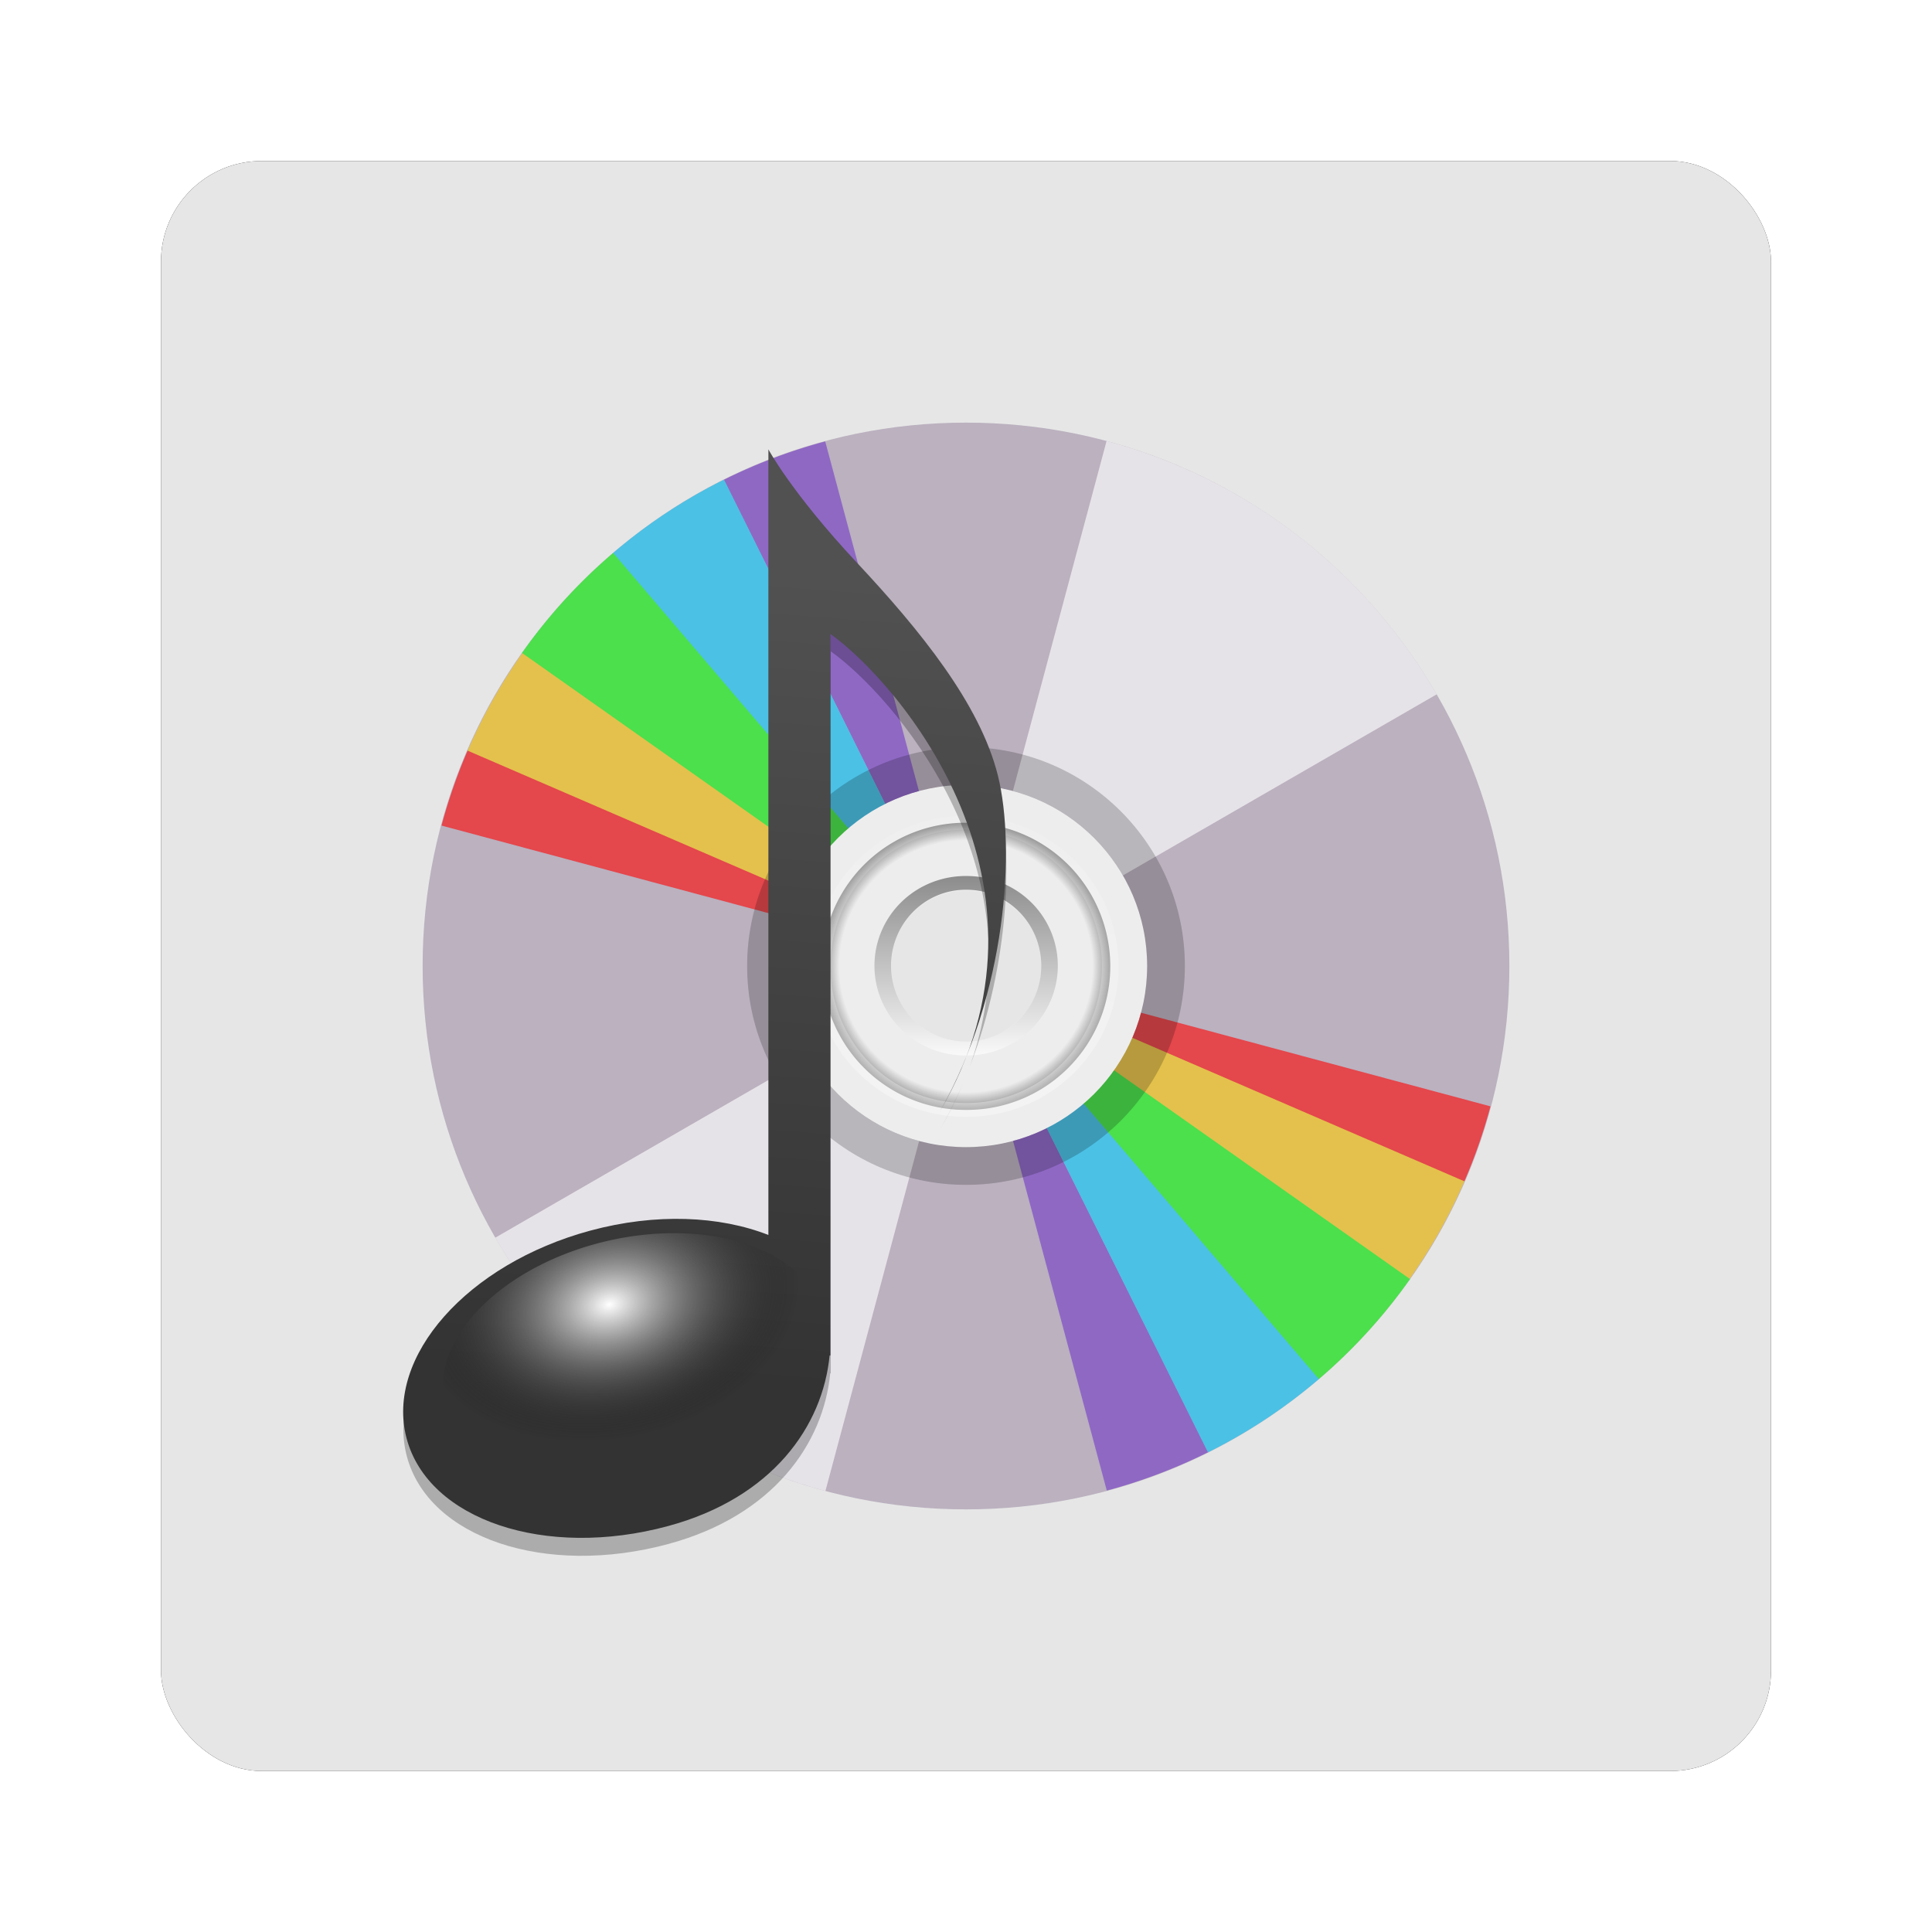 <?xml version="1.0" encoding="UTF-8" standalone="no"?>
<!-- Created with Inkscape (http://www.inkscape.org/) -->
<svg id="svg2982" xmlns:rdf="http://www.w3.org/1999/02/22-rdf-syntax-ns#" xmlns="http://www.w3.org/2000/svg" height="96" width="96" version="1.1" xmlns:cc="http://creativecommons.org/ns#" xmlns:xlink="http://www.w3.org/1999/xlink" xmlns:dc="http://purl.org/dc/elements/1.1/">
 <defs id="defs2984">
  <filter id="filter6279-2" color-interpolation-filters="sRGB">
   <feGaussianBlur id="feGaussianBlur6281-1" stdDeviation="0.8"/>
  </filter>
  <linearGradient id="linearGradient4004-8" y2="61.922" gradientUnits="userSpaceOnUse" x2="94.568" y1="61.922" x1="25.22">
   <stop id="stop3364-90" style="stop-color:#4d4d4d" offset="0"/>
   <stop id="stop3366-6" style="stop-color:#fff" offset="1"/>
  </linearGradient>
  <radialGradient id="radialGradient4012" gradientUnits="userSpaceOnUse" cy="61.922" cx="59.894" gradientTransform="matrix(1 0 0 .838 0 10.06)" r="33.714">
   <stop id="stop3344" style="stop-opacity:0" offset="0"/>
   <stop id="stop3350" style="stop-opacity:0" offset=".85"/>
   <stop id="stop3346-7" offset="1"/>
  </radialGradient>
  <linearGradient id="linearGradient4014" y2="61.922" gradientUnits="userSpaceOnUse" x2="93.608" y1="61.922" x1="26.18">
   <stop id="stop3332-9" style="stop-color:#fff;stop-opacity:.203" offset="0"/>
   <stop id="stop3334" style="stop-color:#fff;stop-opacity:.68" offset="1"/>
  </linearGradient>
  <clipPath id="clipPath4031">
   <path id="path4033" style="fill:#bbb1bf" d="m48 32c-19.882 0-36 16.118-36 36s16.118 36 36 36 36-16.118 36-36-16.118-36-36-36zm0 24c6.627 0 12 5.373 12 12s-5.373 12-12 12-12-5.373-12-12 5.373-12 12-12z"/>
  </clipPath>
  <filter id="filter4035" height="1.341" width="1.381" y="-.171" x="-.19" color-interpolation-filters="sRGB">
   <feGaussianBlur id="feGaussianBlur4037" stdDeviation="4.948"/>
  </filter>
  <clipPath id="clipPath4187">
   <path id="path4189" style="fill:#bbb1bf" d="m48 102c-19.882 0-36 16.118-36 36s16.118 36 36 36 36-16.118 36-36-16.118-36-36-36zm0 24c6.627 0 12 5.373 12 12s-5.373 12-12 12-12-5.373-12-12 5.373-12 12-12z"/>
  </clipPath>
  <filter id="filter4195" height="1.36" width="1.36" y="-.18" x="-.18" color-interpolation-filters="sRGB">
   <feGaussianBlur id="feGaussianBlur4197" stdDeviation="5.216"/>
  </filter>
  <filter id="filter3832" color-interpolation-filters="sRGB">
   <feGaussianBlur id="feGaussianBlur3834" stdDeviation="0.769"/>
  </filter>
  <linearGradient id="linearGradient3153" y2="22.03" gradientUnits="userSpaceOnUse" x2="75.404" gradientTransform="matrix(1.195 0 0 1.195 -17.36 92.472)" y1="83.017" x1="70.782">
   <stop id="stop3279-4" style="stop-color:#333" offset="0"/>
   <stop id="stop3281-1" style="stop-color:#515151" offset="1"/>
  </linearGradient>
  <radialGradient id="radialGradient3155" gradientUnits="userSpaceOnUse" cy="75.264" cx="40.847" gradientTransform="matrix(.985 .026 -.018 .691 1.994 24.82)" r="14.672">
   <stop id="stop2807" style="stop-color:#fff" offset="0"/>
   <stop id="stop2809" style="stop-opacity:0" offset="1"/>
  </radialGradient>
 </defs>
 <g id="layer1" transform="translate(0 -956.36)">
  <g id="g7185">
   <rect id="rect9283" ry="5" style="filter:url(#filter6279-2)" rx="5" transform="translate(0 -0)" height="80" width="80" y="964.36" x="8"/>
   <rect id="rect9285" style="opacity:.9;fill:#fff" rx="5" ry="5" height="80" width="80" y="964.36" x="8"/>
   <g id="layer6" transform="matrix(.75 0 0 .75 12 968.36)">
    <path id="path3978" style="fill:#bbb1bf" d="m48 12c-19.882 0-36 16.118-36 36s16.118 36 36 36 36-16.118 36-36-16.118-36-36-36zm0 24c6.627 0 12 5.373 12 12s-5.373 12-12 12-12-5.373-12-12 5.373-12 12-12z"/>
    <path id="path3992" style="opacity:.3;fill:#fff" d="m48 36c-6.627 0-12 5.373-12 12s5.373 12 12 12 12-5.373 12-12-5.373-12-12-12zm0 7c2.761 0 5 2.239 5 5s-2.239 5-5 5-5-2.239-5-5 2.239-5 5-5z"/>
    <path id="path4002" d="m92.58 61.922a32.686 27.208 0 1 1 -65.371 0 32.686 27.208 0 1 1 65.371 0z" style="opacity:.6;stroke:url(#linearGradient4004-8);stroke-linecap:round;stroke-width:5.422;fill:none" transform="matrix(0 .168 -.202 0 60.517 37.922)"/>
    <path id="path4010" d="m92.58 61.922a32.686 27.208 0 1 1 -65.371 0 32.686 27.208 0 1 1 65.371 0z" style="opacity:.5;fill-rule:evenodd;stroke:url(#linearGradient4014);stroke-linecap:round;stroke-width:3.139;fill:url(#radialGradient4012)" transform="matrix(0 .291 -.349 0 69.621 30.592)"/>
    <path id="path4018" d="m57.312 33.219-9.312 34.781 31.188-18c-4.774-8.269-12.653-14.31-21.876-16.781zm-9.312 34.781-31.188 18c4.774 8.269 12.653 14.31 21.875 16.781l9.313-34.78z" style="opacity:.8;filter:url(#filter4035);fill:#fff" transform="translate(0,-20)" clip-path="url(#clipPath4031)"/>
    <g id="g4175" style="opacity:.6;filter:url(#filter4195)" transform="translate(0,-90)" clip-path="url(#clipPath4187)">
     <path id="path4039" d="m60.947 57.784a20.708 18.814 0 0 1 -2.615 2.906l-14.643-13.304z" style="fill:#7137c8" transform="matrix(1.506 .869 -.957 1.657 27.56 21.5)"/>
     <path id="path4041" d="m60.779 58.011a20.708 18.814 0 0 1 -3.384 3.479l-13.706-14.104z" style="fill:#0cf" transform="matrix(1.679 .45 -.495 1.848 -1.896 30.76)"/>
     <path id="path4043" d="m62.724 54.796a20.708 18.814 0 0 1 -2.26 3.622l-16.775-11.032z" style="fill:#fc0" transform="matrix(1.738 0 -6.0266e-8 1.913 -27.951 47.328)"/>
     <path id="path4045" d="m61.623 56.793a20.708 18.814 0 0 1 -1.699 2.273l-16.235-11.68z" style="fill:#f00" transform="matrix(1.679 -.45 .495 1.848 -48.831 70.075)"/>
     <path id="path4144" d="m63.123 53.883a20.708 18.814 0 0 1 -2.37 4.162l-17.064-10.659z" style="fill:#0f0" transform="matrix(1.679 .45 -.495 1.848 -1.896 30.76)"/>
     <path id="path4155" d="m60.947 57.784a20.708 18.814 0 0 1 -2.615 2.906l-14.643-13.304z" style="fill:#7137c8" transform="matrix(-1.506 -.869 .957 -1.657 68.44 254.5)"/>
     <path id="path4157" d="m60.779 58.011a20.708 18.814 0 0 1 -3.384 3.479l-13.706-14.104z" style="fill:#0cf" transform="matrix(-1.679 -.45 .495 -1.848 97.896 245.24)"/>
     <path id="path4159" d="m62.724 54.796a20.708 18.814 0 0 1 -2.26 3.622l-16.775-11.032z" style="fill:#fc0" transform="matrix(-1.738 0 6.0266e-8 -1.913 123.95 228.67)"/>
     <path id="path4161" d="m61.623 56.793a20.708 18.814 0 0 1 -1.699 2.273l-16.235-11.68z" style="fill:#f00" transform="matrix(-1.679 .45 -.495 -1.848 144.83 205.92)"/>
     <path id="path4163" d="m63.123 53.883a20.708 18.814 0 0 1 -2.37 4.162l-17.064-10.659z" style="fill:#0f0" transform="matrix(-1.679 -.45 .495 -1.848 97.896 245.24)"/>
    </g>
    <path id="path3986" style="opacity:.2" d="m48 33.5c-8.008 0-14.5 6.492-14.5 14.5s6.492 14.5 14.5 14.5 14.5-6.492 14.5-14.5-6.492-14.5-14.5-14.5zm0 2.5c6.627 0 12 5.373 12 12s-5.373 12-12 12-12-5.373-12-12 5.373-12 12-12z"/>
   </g>
   <g id="layer3" transform="matrix(.82 0 0 .82 10.197 963.97)">
    <path id="path3031" style="opacity:.5;filter:url(#filter3832)" d="m34.156 19v47.625c-2.955-1.157-6.827-1.328-10.812-0.25-7.448 2.015-12.437 7.65-11.125 12.594 1.312 4.944 8.396 7.327 15.844 5.312 6.327-1.712 9.393-6.047 9.812-10.344h0.031v-43.75c3.727 2.658 12.764 12.968 8.438 25.125 2.396-6.237 2.614-12.926 1.718-16.531-1.084-4.361-4.745-8.857-8.531-12.906-3.977-4.254-5.375-6.875-5.375-6.875zm11.75 37.406c-0.402 0.934-0.867 1.859-1.375 2.75 0.539-0.922 0.996-1.844 1.375-2.75z"/>
    <g id="g3149" transform="matrix(.674 0 0 .674 3.534 -53.262)">
     <path id="path3261" style="fill:url(#linearGradient3153)" d="m45.39 105.66v70.626c-4.381-1.716-10.107-1.989-16.015-0.391-11.043 2.987-18.458 11.348-16.512 18.679 1.946 7.33 12.465 10.871 23.508 7.883 9.382-2.538 13.902-8.97 14.524-15.341h0.071v-64.865c6.097 4.349 21.759 22.535 9.834 42.943 6.028-10.571 6.834-23.734 5.227-30.201s-7.038-13.116-12.651-19.12c-5.897-6.307-7.984-10.215-7.984-10.215z"/>
     <path id="path2494" d="m56.392 82.48a14.672 9.281 0 1 1 -29.345 0 14.672 9.281 0 1 1 29.345 0z" style="fill:url(#radialGradient3155)" transform="matrix(1.163 -.274 .274 1.163 -37.781 103.15)"/>
    </g>
   </g>
  </g>
 </g>
</svg>

